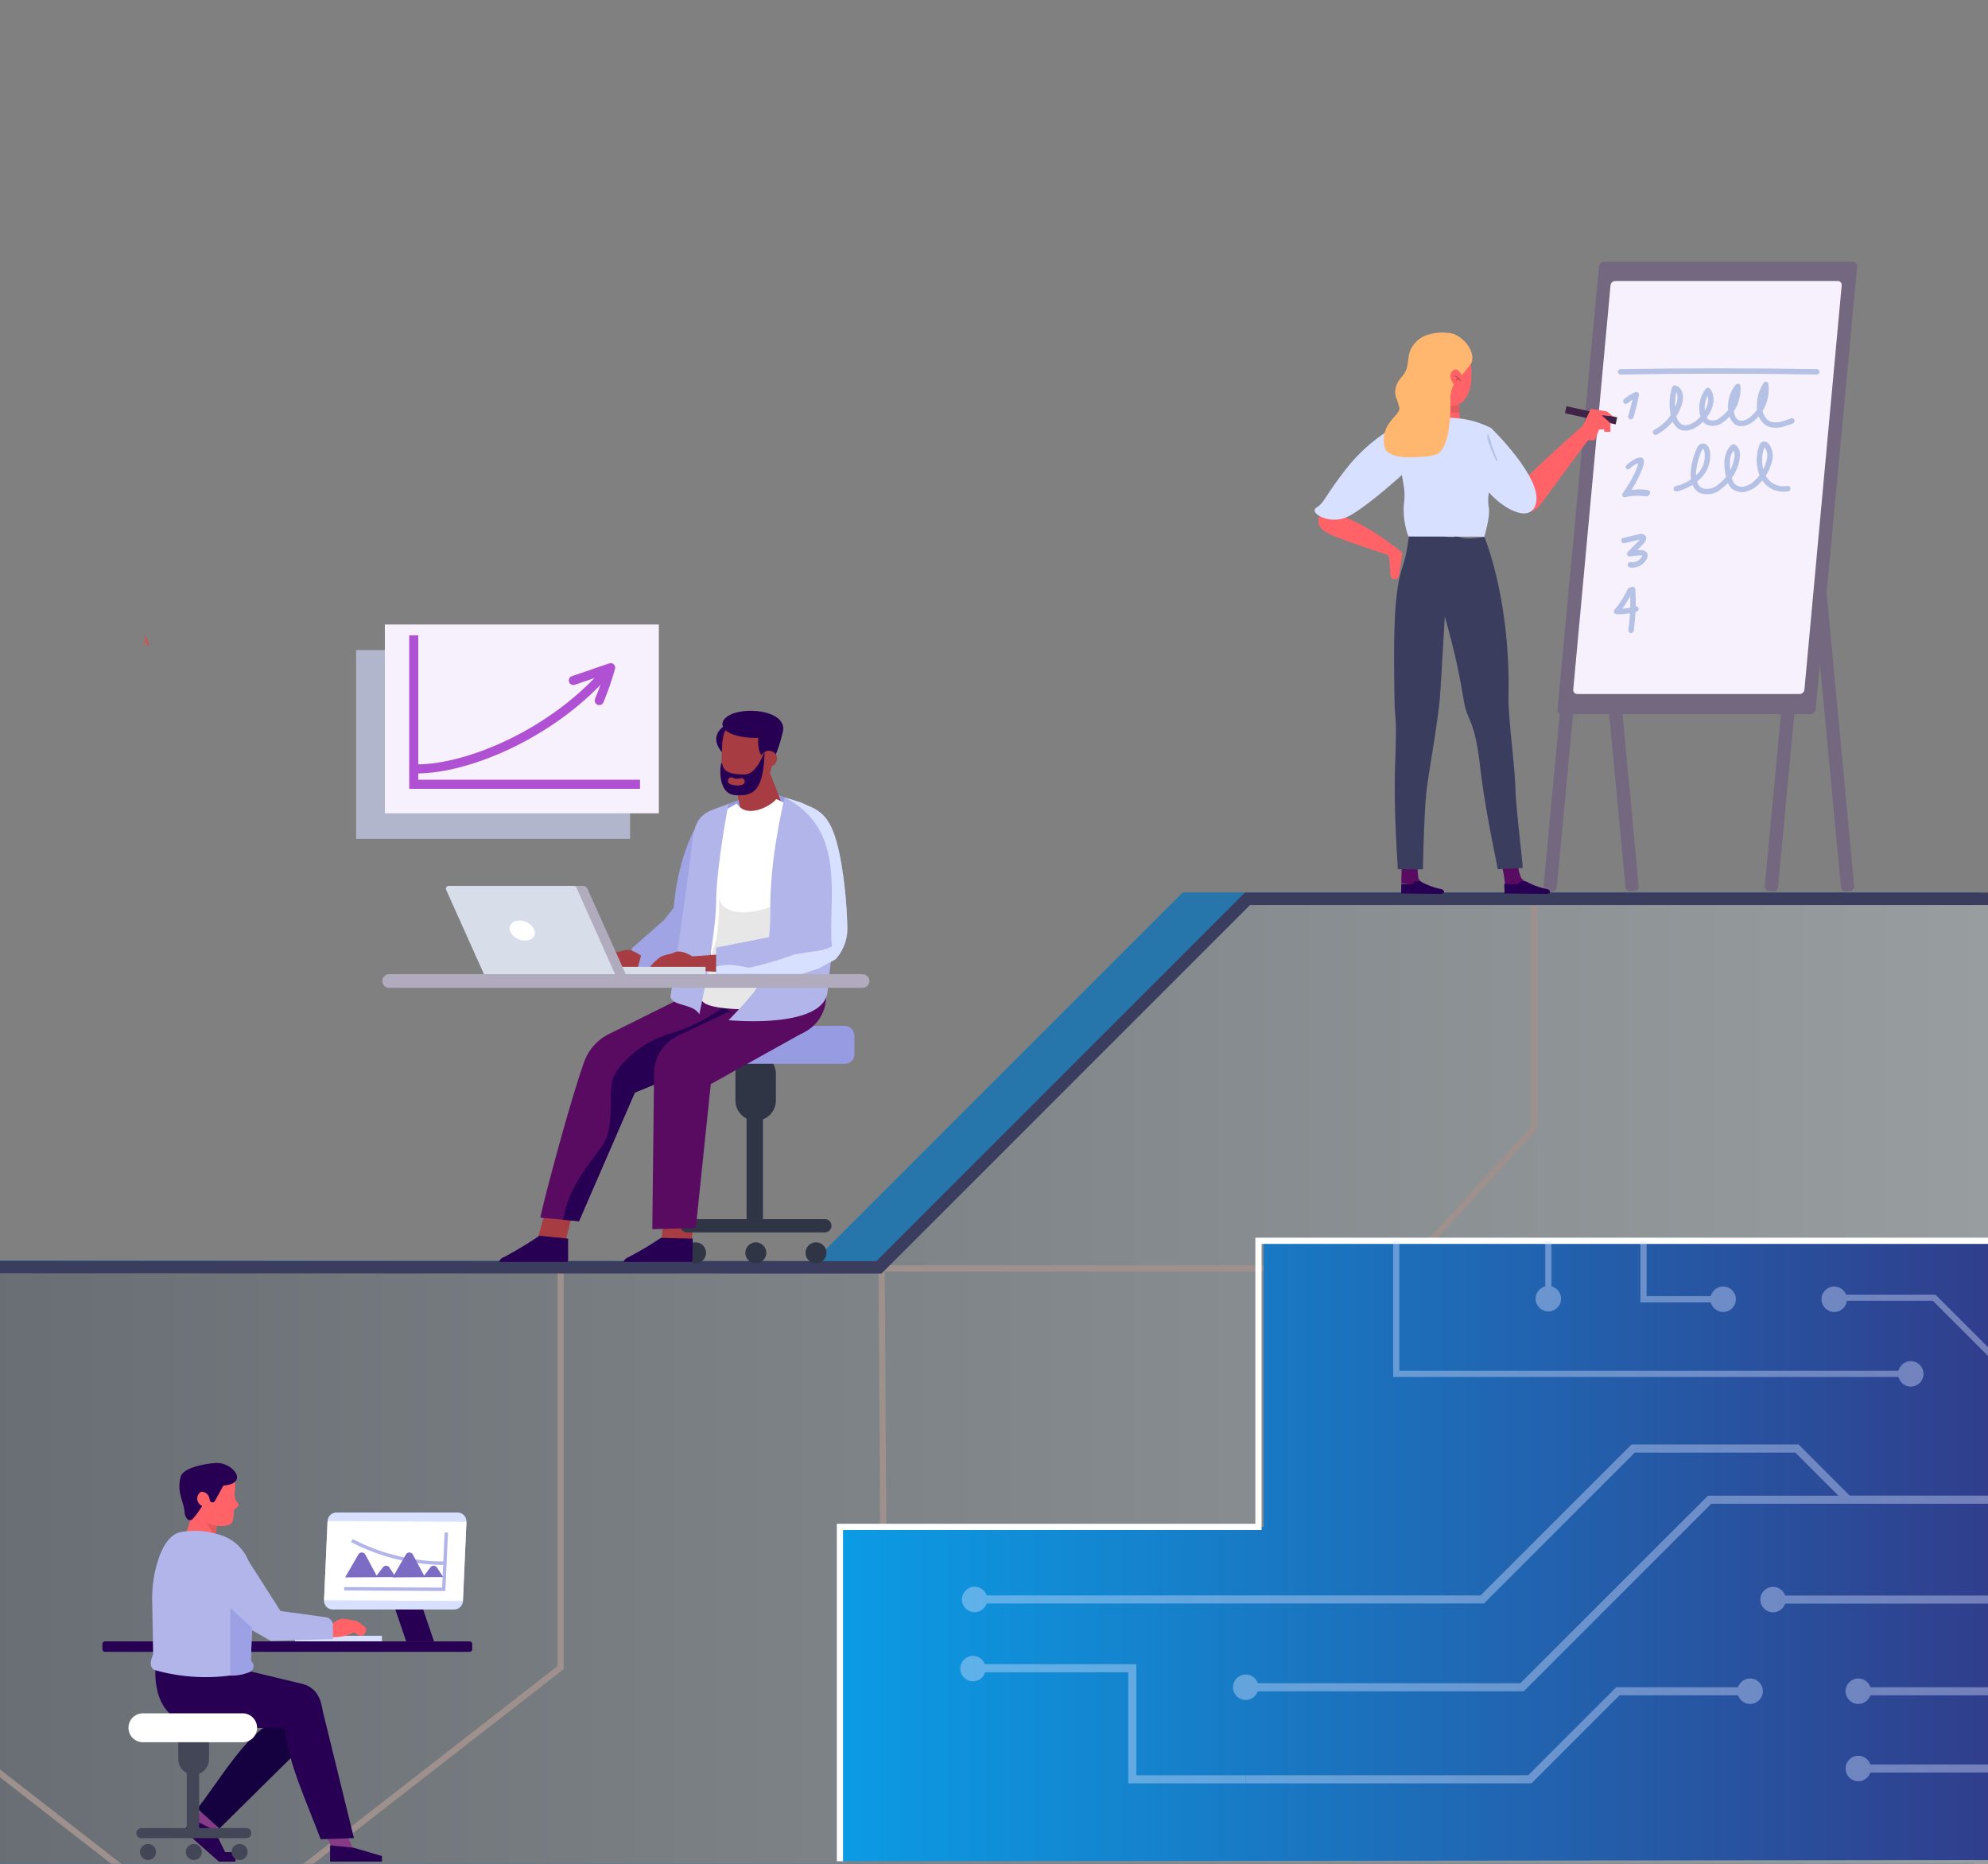 <svg xmlns="http://www.w3.org/2000/svg" xmlns:xlink="http://www.w3.org/1999/xlink" width="320" height="300" viewBox="0 0 320 300"><rect x="0" y="0" width="320" height="300" fill="#808080" stroke="none"/><defs><clipPath id="a"><rect x="-0.25" y="-0.17" width="320.26" height="300.17" fill="none"/></clipPath><linearGradient id="b" x1="468.39" y1="234.83" x2="-264.45" y2="234.83" gradientUnits="userSpaceOnUse"><stop offset="0" stop-color="#aeb4b4"/><stop offset="1" stop-color="#41474f"/></linearGradient><linearGradient id="c" x1="79.98" y1="249.66" x2="444.17" y2="249.66" gradientUnits="userSpaceOnUse"><stop offset="0" stop-color="#00b7ff"/><stop offset="1" stop-color="#490051"/></linearGradient><clipPath id="d"><polygon points="568.56 199.72 568.56 299.14 135.2 299.59 135.2 245.77 203.39 245.77 203.39 199.72 568.56 199.72" fill="none"/></clipPath><clipPath id="e"><rect x="-321.38" y="240.85" width="288.93" height="82.25" fill="none"/></clipPath></defs><g style="isolation:isolate"><g clip-path="url(#a)"><polygon points="317.51 144.65 190.8 144.65 131.47 203.98 -23.47 203.88 -23.47 349.9 316.44 349.9 317.51 144.65" fill="#2776ab" stroke="#2776ab" stroke-miterlimit="10" stroke-width="2"/><polygon points="-182.88 203.9 141.47 203.9 200.8 144.67 541 144.67 541 324.99 -182.81 324.99 -182.88 203.9" fill="url(#b)"/><g style="mix-blend-mode:multiply"><polyline points="237.21 213.67 226.46 203.94 246.95 181.56 246.95 144.89" fill="none" stroke="#9e908c" stroke-miterlimit="10"/><line x1="226.14" y1="204.17" x2="141.47" y2="204.17" fill="none" stroke="#9e908c" stroke-miterlimit="10"/><line x1="141.91" y1="204.53" x2="142.38" y2="278.68" fill="none" stroke="#9e908c" stroke-miterlimit="10"/><polyline points="33.64 312.45 90.24 268.42 90.24 203.52" fill="none" stroke="#9e908c" stroke-miterlimit="10"/><polyline points="31.75 310.14 -21.88 268.42 -21.88 203.52" fill="none" stroke="#9e908c" stroke-miterlimit="10"/></g><polyline points="-182.84 203.9 141.47 204 200.8 144.67 541 144.67" fill="none" stroke="#3b3d5f" stroke-miterlimit="10" stroke-width="2"/><polygon points="568.56 199.72 568.56 299.14 135.2 299.59 135.2 245.77 203.39 245.77 203.39 199.72 568.56 199.72" fill="url(#c)"/><polyline points="135.2 299.59 135.2 245.77 202.57 245.77 202.57 199.72 568.56 199.72" fill="none" stroke="#fff" stroke-miterlimit="10"/><g opacity="0.4" style="mix-blend-mode:overlay"><polyline points="200.52 271.58 245 271.58 275.19 241.4 352.11 241.4" fill="none" stroke="#d8e0ff" stroke-miterlimit="10" stroke-width="1.3"/><polyline points="352.11 241.4 297.49 241.4 289.25 233.16 262.88 233.16 238.59 257.45 156.71 257.45" fill="none" stroke="#d8e0ff" stroke-miterlimit="10" stroke-width="1.3"/><line x1="285.4" y1="257.47" x2="366.59" y2="257.47" fill="none" stroke="#d8e0ff" stroke-miterlimit="10" stroke-width="1.3"/><polyline points="299.12 272.23 380.31 272.23 398.33 254.21 414.41 254.21" fill="none" stroke="#d8e0ff" stroke-miterlimit="10" stroke-width="1.3"/><polyline points="200.52 286.4 182.26 286.4 182.26 268.52 157.61 268.52" fill="none" stroke="#d8e0ff" stroke-miterlimit="10" stroke-width="1.3"/><polyline points="281.71 272.23 260.42 272.23 246.25 286.4 200.52 286.4" fill="none" stroke="#d8e0ff" stroke-miterlimit="10" stroke-width="1.3"/><line x1="298.42" y1="284.66" x2="361.73" y2="284.66" fill="none" stroke="#d8e0ff" stroke-miterlimit="10" stroke-width="1.3"/><circle cx="200.52" cy="271.58" r="2.05" fill="#d8e0ff"/><circle cx="156.61" cy="268.58" r="2.05" fill="#d8e0ff"/><circle cx="285.4" cy="257.47" r="2.05" fill="#d8e0ff"/><circle cx="299.12" cy="272.22" r="2.05" fill="#d8e0ff"/><circle cx="281.71" cy="272.22" r="2.05" fill="#d8e0ff"/><circle cx="156.88" cy="257.45" r="2.05" fill="#d8e0ff"/><circle cx="299.12" cy="284.66" r="2.05" fill="#d8e0ff"/></g><g clip-path="url(#d)"><g opacity="0.4" style="mix-blend-mode:overlay"><polyline points="410.54 226.9 329.35 226.9 311.33 208.88 295.25 208.88" fill="none" stroke="#d8e0ff" stroke-miterlimit="10"/><line x1="341.51" y1="183.38" x2="278.19" y2="183.38" fill="none" stroke="#d8e0ff" stroke-miterlimit="10"/><polyline points="277.37 209.13 264.55 209.13 264.55 177.71 213.66 177.71" fill="none" stroke="#d8e0ff" stroke-miterlimit="10"/><line x1="249.23" y1="209.04" x2="249.23" y2="189.5" fill="none" stroke="#d8e0ff" stroke-miterlimit="10"/><line x1="340.89" y1="196.25" x2="277.37" y2="196.25" fill="none" stroke="#d8e0ff" stroke-miterlimit="10"/><circle cx="213.66" cy="177.71" r="2.05" fill="#d8e0ff"/><circle cx="249.23" cy="189.5" r="2.05" fill="#d8e0ff"/><circle cx="249.23" cy="209.04" r="2.05" fill="#d8e0ff"/><circle cx="295.25" cy="209.13" r="2.05" fill="#d8e0ff"/><circle cx="277.37" cy="183.38" r="2.05" fill="#d8e0ff"/><circle cx="277.37" cy="196.25" r="2.05" fill="#d8e0ff"/><polyline points="307.57 221.14 224.75 221.14 224.75 189.5" fill="none" stroke="#d8e0ff" stroke-miterlimit="10"/><circle cx="224.75" cy="189.5" r="2.05" fill="#d8e0ff"/><circle cx="307.57" cy="221.14" r="2.05" fill="#d8e0ff"/><circle cx="277.37" cy="209.13" r="2.05" fill="#d8e0ff"/></g></g></g><path d="M112,133.13s-3.08,5-3.65,14.07c0,0,2.23-.21,2.23-.53S112,133.13,112,133.13Z" fill="#a0a4e5" fill-rule="evenodd"/><polygon points="90.98 200 86.46 199.67 87.95 194.47 92.28 194.78 90.98 200" fill="#a73c42" fill-rule="evenodd"/><polygon points="111.28 200 106.44 199.65 107.05 194.67 111.89 195.01 111.28 200" fill="#a73c42" fill-rule="evenodd"/><path d="M91.34,203.11a1.25,1.25,0,0,0,.11-.5c0-1.36,0-3.24,0-3.24l-4.62-.46a65.18,65.18,0,0,1-5.71,3.44,1.3,1.3,0,0,0-.81.76Z" fill="#270054" fill-rule="evenodd"/><path d="M121.63,180.4h0a3.26,3.26,0,0,1-3.25-3.26v-4.3a3.26,3.26,0,0,1,3.25-3.26h0a3.27,3.27,0,0,1,3.26,3.26v4.3A3.27,3.27,0,0,1,121.63,180.4Z" fill="#303546" fill-rule="evenodd"/><path d="M121.49,197.3h0a1.32,1.32,0,0,1-1.32-1.32V171.74a1.32,1.32,0,0,1,1.32-1.32h0a1.32,1.32,0,0,1,1.32,1.32V196A1.32,1.32,0,0,1,121.49,197.3Z" fill="#303546"/><circle cx="121.66" cy="201.66" r="1.69" fill="#303546"/><circle cx="131.35" cy="201.66" r="1.69" fill="#303546"/><circle cx="111.96" cy="201.66" r="1.69" fill="#303546"/><path d="M132.77,198.37H110.58a1.07,1.07,0,0,1-1.07-1.07h0a1.07,1.07,0,0,1,1.07-1.07h22.19a1.07,1.07,0,0,1,1.07,1.07h0A1.07,1.07,0,0,1,132.77,198.37Z" fill="#303546"/><rect x="105.45" y="165.12" width="32.08" height="6.11" rx="1.5" fill="#979be2"/><path d="M113.2,152.08s-2.85,8.19-2.65,9.79a11.38,11.38,0,0,0,2,5.11l14-.11a6.47,6.47,0,0,0,6.33-7.57v-.06c-.06-.38-.12-.75-.17-1.13l-1-7.08c-4.34,2.81-12.22,4-19.11,2.11Z" fill="#580b60" fill-rule="evenodd"/><path d="M101.69,152.65l5.15-4.51,3.89-4.88,2.31,5.46a17.66,17.66,0,0,1-10.5,7.58l-.61-1.83Z" fill="#a0a4e5" fill-rule="evenodd"/><path d="M93.2,196.56,87,196c0-.79,4.48-17.85,7-25a8.09,8.09,0,0,1,4-4.55L113,159l9.81,8.34-20.66,8.53Z" fill="#580b60" fill-rule="evenodd"/><path d="M93.2,196.56l-2.51-.21c.6-5,4.48-9.42,6.22-11.89,2.23-3.14.87-8.38,1.79-11a9.11,9.11,0,0,1,1.92-2.68,16.64,16.64,0,0,1,7.46-4.46,28.5,28.5,0,0,0,8.48-4.32l6.29,5.34-20.66,8.53Z" fill="#270054" fill-rule="evenodd"/><path d="M111.35,203.11a1.25,1.25,0,0,0,.11-.5c0-1.36.05-3.24.05-3.24l-5.13-.12a55.6,55.6,0,0,1-5.2,3.1,1.3,1.3,0,0,0-.81.76Z" fill="#270054" fill-rule="evenodd"/><path d="M117,116.61s-3.31,1.49-.72,4.57.72-4.57.72-4.57Z" fill="#270054" fill-rule="evenodd"/><path d="M128.15,131.11a3.36,3.36,0,0,0-1.88-2.77,6.11,6.11,0,0,0-4.12-.37,32,32,0,0,0-4.88,1.41l-1.37,4.55,4.59,2.18,9-6.77Z" fill="#979be2" fill-rule="evenodd"/><path d="M116.34,119.24a4,4,0,0,1,1.37-2.86,4,4,0,0,1,3-1h0a4,4,0,0,1,3.63,4.18c-.05,1.23-.1,2.58-.15,3.74a2.88,2.88,0,0,1-1,2,2.94,2.94,0,0,1-2.16.69l-2.22-.22a3,3,0,0,1-2.67-3.07c0-1.08.1-2.35.15-3.54Z" fill="#a73c42" fill-rule="evenodd"/><polygon points="126.36 130.68 123.48 123.19 118.23 125.53 119.69 132.74 126.36 130.68 126.36 130.68" fill="#a73c42" fill-rule="evenodd"/><path d="M122.06,118.77s-.52,3.67,2.36,3.75a23.72,23.72,0,0,0,1.64-5c.31-3.16-6-3.78-8.57-2.44s-1,3.77,4.57,3.69Z" fill="#270054" fill-rule="evenodd"/><path d="M118.61,129.34c1.66,2.62,5.65.24,6.3-.68.1-.15,1.86.92,2.09,1.09,3.5,2.52,4,13.36,4.58,17.26.3,1.82,1.93,7.93,1.06,9.51-.29.53-3,.13-3.56.23-2.29.42-12.53,1.25-13.94-.39s-.34-4.65-.61-6.58a48.34,48.34,0,0,1,1.29-18.88Z" fill="#fff" fill-rule="evenodd"/><path d="M115.66,144.57c1.78,5.53,15-.41,13.53-3.07-2.11-3.7.92,2.56,1.48,6.47.26,1.81,1.72,7.92.94,9.51-.25.52-1.3,4.77-1.79,4.79-6.49.27-16.47.7-16.92-1.44-.63-3,2.28-8.16,2.49-10.09C116,145.74,115.66,144.57,115.66,144.57Z" fill="#e7e7e7" fill-rule="evenodd"/><path d="M124.36,121a1.29,1.29,0,1,0,.64,1.45,1.14,1.14,0,0,0-.64-1.45Z" fill="#a73c42" fill-rule="evenodd"/><path d="M116.18,122.78c-.19-.32-1,5,2.2,5.21s4.49-1,4.71-7.07c0,0-1.27,3.67-3.12,3.73-3.87.12-3.57-1.47-3.79-1.87Z" fill="#270054" fill-rule="evenodd"/><path d="M117.71,125.68a2.29,2.29,0,0,0,1.62.11" fill="none" stroke="#a73c42" stroke-linecap="round" stroke-linejoin="round" stroke-width="1.09"/><path d="M105,197.85l7-.19,2.41-23.16,15-8.35-1.6-2.44-10.72-.77-7.93,3.76a6.8,6.8,0,0,0-3.88,6.2Z" fill="#580b60" fill-rule="evenodd"/><path d="M117.27,129.38s-1.94,9.87-2,15.82-2.7,18.06-2.7,18.06c-1-1.77-4.35-1.24-4.65-2.86,0,0,3-19.56,3.49-24.68S113.88,130.74,117.27,129.38Z" fill="#b2b5ea" fill-rule="evenodd"/><path d="M111.43,153.94s-1.77-1.21-2.9-.62c-.54.28-1.44.29-2.25.74a7.58,7.58,0,0,0-1.84,1.85,1.5,1.5,0,0,0,1.11,1.47c.4.08,1.6-1,1.6-1a6.85,6.85,0,0,0,3.83.05Z" fill="#a73c42" fill-rule="evenodd"/><path d="M103.18,153.84s-1.68-1.34-2.86-.84c-.55.24-1.45.19-2.29.58a7.57,7.57,0,0,0-2,1.71,1.49,1.49,0,0,0,1,1.55c.39.11,1.66-.87,1.66-.87a7,7,0,0,0,3.82.33Z" fill="#a73c42" fill-rule="evenodd"/><polygon points="111.43 153.94 117.05 153.53 117.28 156.53 110.23 156.14 111.43 153.94" fill="#a73c42" fill-rule="evenodd"/><rect x="95.16" y="155.63" width="18.41" height="1.17" fill="#d8ddea"/><path d="M136.39,149.34a73,73,0,0,0-.8-9.31c-.61-3.91-1.4-6.84-2.77-8.46-1.2-1.42-2.34-1.63-3.87-2.39l-2.68-.84c-1.64,7.61-2.77,14.88-2.06,22.42l-8.94,1.77,0,4.27H129.1l2.75-.9,2.62-1.46A7.3,7.3,0,0,0,136.39,149.34Z" fill="#b2b5ea" fill-rule="evenodd"/><path d="M100.72,156.8H79.6l-6.37-14.21H93.87a.75.75,0,0,1,.68.44Z" fill="#b0acbd" fill-rule="evenodd"/><path d="M99,156.8H77.9l-6.08-13.56a.46.46,0,0,1,.43-.65h20.1a.48.48,0,0,1,.43.27Z" fill="#d8ddea" fill-rule="evenodd"/><path d="M124,147.58s-.18,7.56-1.92,11c-.77,1.54-4.8,5.63-4.8,5.63s15.44,1.53,15.94-4.7a121.43,121.43,0,0,1,2-13.48Z" fill="#b2b5ea" fill-rule="evenodd"/><path d="M86.05,149.78c.25.89-.44,1.61-1.54,1.61a2.58,2.58,0,0,1-2.44-1.61c-.25-.88.44-1.6,1.54-1.6A2.6,2.6,0,0,1,86.05,149.78Z" fill="#fff" fill-rule="evenodd"/><path d="M136.39,149.34a73,73,0,0,0-.8-9.31c-.61-3.91-1.4-6.84-2.77-8.46-1.2-1.42-2.34-1.63-3.87-2.39l-2.68-.84c10.26,5.25,6.93,16.49,7.64,24-1.65.87-2.42.59-6.26,1.36a50.25,50.25,0,0,1-7.14,2.07c-2.32-.49-3.62-.64-5.22-.18v1.17H129.1l2.75-.9,2.62-1.46A7.3,7.3,0,0,0,136.39,149.34Z" fill="#d8e0ff" fill-rule="evenodd"/><path d="M138.83,159H62.64a1.1,1.1,0,0,1-1.1-1.1h0a1.1,1.1,0,0,1,1.1-1.1h76.19a1.11,1.11,0,0,1,1.11,1.1h0A1.11,1.11,0,0,1,138.83,159Z" fill="#b0acbd" fill-rule="evenodd"/><rect x="57.32" y="104.63" width="44.1" height="30.39" fill="#b1b6cc" style="mix-blend-mode:multiply"/><rect x="61.95" y="100.52" width="44.1" height="30.39" fill="#f6f1fd"/><path d="M67,123.77c8.76,0,22.44-6.08,30.79-15.87" fill="none" stroke="#af51d2" stroke-linecap="round" stroke-linejoin="round" stroke-width="1.46"/><path d="M92.29,109.53l6-2.06a46.54,46.54,0,0,1-1.83,5.29" fill="none" stroke="#af51d2" stroke-linecap="round" stroke-linejoin="round" stroke-width="1.46"/><polyline points="66.6 102.26 66.6 126.24 103.02 126.24" fill="none" stroke="#af51d2" stroke-miterlimit="10" stroke-width="1.46"/><path d="M23.92,104a1.63,1.63,0,0,0-.15-.84,2.07,2.07,0,0,0-.41-.74c-.06-.06-.15,0-.13.09s.18.37.27.56a1,1,0,0,0-.38.22c-.08.08,0,.21.11.2a1,1,0,0,0,.36-.16,5,5,0,0,0,.17.69A.08.08,0,0,0,23.92,104Z" fill="#d64f51"/><path d="M254.92,88.83l-.64-.06a.75.75,0,0,0-.82.67l-5,53.18a.74.74,0,0,0,.67.81l.65.06a.74.74,0,0,0,.81-.67l5-53.18A.74.74,0,0,0,254.92,88.83Z" fill="#736880" fill-rule="evenodd"/><path d="M257.32,88.83l.64-.06a.74.74,0,0,1,.81.67l5,53.18a.74.74,0,0,1-.67.81l-.64.06a.75.75,0,0,1-.82-.67l-5-53.18A.75.75,0,0,1,257.32,88.83Z" fill="#736880" fill-rule="evenodd"/><path d="M290.53,88.83l-.64-.06a.75.75,0,0,0-.82.67l-5,53.18a.74.74,0,0,0,.67.81l.65.06a.74.74,0,0,0,.81-.67l5-53.18A.74.74,0,0,0,290.53,88.83Z" fill="#736880" fill-rule="evenodd"/><path d="M292,88.83l.64-.06a.75.75,0,0,1,.82.67l5,53.18a.74.74,0,0,1-.67.81l-.65.06a.74.74,0,0,1-.81-.67l-5-53.18A.74.74,0,0,1,292,88.83Z" fill="#736880" fill-rule="evenodd"/><path d="M298.23,42.13h-40a.88.88,0,0,0-.86.79l-6.67,71.26a.7.7,0,0,0,.71.78h40a.87.87,0,0,0,.85-.78l6.68-71.26A.7.7,0,0,0,298.23,42.13Z" fill="#736880" fill-rule="evenodd"/><path d="M295.84,45.23H260a.78.78,0,0,0-.76.7l-6,65.07a.64.64,0,0,0,.64.71h35.81a.79.79,0,0,0,.76-.71l6-65.07A.63.63,0,0,0,295.84,45.23Z" fill="#f6f1fd" fill-rule="evenodd"/><path d="M262.39,75.39a3.94,3.94,0,0,1,.68-.54,2.52,2.52,0,0,1,.4-.21l.18-.08c.12-.09,0,0,0-.08,0,.08,0,.16,0,.25a4,4,0,0,1-.13.46c-.1.29-.22.58-.34.86a21.26,21.26,0,0,1-1.94,3.28c-.23.34-.09.81.39.69a8.67,8.67,0,0,1,3.21-.13.7.7,0,0,0,.72-.37.41.41,0,0,0-.22-.61,8.24,8.24,0,0,0-3.73.18l.46.58a19.67,19.67,0,0,0,2.31-4.28c.18-.52.58-1.76-.39-1.76a2.42,2.42,0,0,0-1.09.41,4.81,4.81,0,0,0-1,.75c-.16.15-.31.4-.15.61a.47.47,0,0,0,.64,0Z" fill="#b5c2e5"/><g style="mix-blend-mode:multiply"><path d="M269.83,78.67a7.56,7.56,0,0,0,3.74-2.11,4.56,4.56,0,0,0,1.2-4c-.08-.36-.32-.77-.69-.72s-.47.33-.59.6a11,11,0,0,0-.87,3.1c-.18,1.33.07,3,1.31,3.47a3.06,3.06,0,0,0,2.86-.65,7.13,7.13,0,0,0,2.82-4.69c.09-.65,0-1.45-.59-1.74-1.28,1.15-1.12,3.13-.75,4.77a3.17,3.17,0,0,0,.62,1.47,2.16,2.16,0,0,0,2,.56,4.16,4.16,0,0,0,1.9-1.1,6.91,6.91,0,0,0,2-3.47,2.75,2.75,0,0,0-.42-2.44.52.52,0,0,0-.46-.21c-.21,0-.3.28-.36.48a6.3,6.3,0,0,0,.22,4.66,3.69,3.69,0,0,0,4,2" fill="none" stroke="#b5c2e5" stroke-linecap="round" stroke-linejoin="round" stroke-width="0.87"/><path d="M260.86,59.85q15.79-.26,31.59,0" fill="none" stroke="#b5c2e5" stroke-linecap="round" stroke-linejoin="round" stroke-width="0.87"/><path d="M266.49,69.57a8,8,0,0,0,3.85-4.71c.26-.91.15-2.18-.78-2.39a8.72,8.72,0,0,0-.17,4.39,2.59,2.59,0,0,0,1.06,1.81c1,.55,2.24-.07,3.1-.83,1.43-1.27,2.48-3.46,1.38-5a4.54,4.54,0,0,0-.79,4.06,1.83,1.83,0,0,0,.63,1,2.17,2.17,0,0,0,2.36-.32,6.09,6.09,0,0,0,2.6-5.39,5.11,5.11,0,0,0-.91,4.72,2,2,0,0,0,.66,1c.77.56,1.89.1,2.63-.53a6.29,6.29,0,0,0,2.12-5.5,6.4,6.4,0,0,0-1,3.6,3.06,3.06,0,0,0,1.2,2.57c1.14.74,2.67.23,4-.3" fill="none" stroke="#b5c2e5" stroke-linecap="round" stroke-linejoin="round" stroke-width="0.87"/><path d="M261.4,87l2.6-.6a.57.57,0,0,1,.41,0c.28.17.06.59-.17.82l-1.92,1.92,1.46-.18c.37,0,.85,0,1,.32a.68.68,0,0,1-.07.44,2.18,2.18,0,0,1-2.27,1.19" fill="none" stroke="#b5c2e5" stroke-linecap="round" stroke-linejoin="round" stroke-width="0.87"/><path d="M261.71,64.58a6.82,6.82,0,0,1,1.68-1.06c-.24,1.19-.53,2.38-.88,3.55" fill="none" stroke="#b5c2e5" stroke-linecap="round" stroke-linejoin="round" stroke-width="0.87"/><path d="M262.4,95a15,15,0,0,1-2.2,3.43,9.46,9.46,0,0,0,3.13-.41" fill="none" stroke="#b5c2e5" stroke-linecap="round" stroke-linejoin="round" stroke-width="0.87"/><path d="M262.8,94.88a33.82,33.82,0,0,1-.26,6.59" fill="none" stroke="#b5c2e5" stroke-linecap="round" stroke-linejoin="round" stroke-width="0.87"/></g><line x1="260.19" y1="67.74" x2="252.02" y2="65.95" fill="none" stroke="#3f2447" stroke-miterlimit="10" stroke-width="1.16"/><path d="M255.6,70.89l-7.7,10.4c-2.25,2.91-6.15-.33-3.09-3.48,3.82-3.94,10-9.31,10-9.31l1.25-2.68,2.57.4,1,.78-1.83-.15,1.42,1.24V69.5h-1v-.38h-.81l-.69,1.71Z" fill="#ff6267"/><path d="M240,68.88s8.29,8,7.24,12.14c-1.21,4.79-10-2.16-10-6.64C237.21,70.48,237.82,67.71,240,68.88Z" fill="#d8e0ff"/><path d="M225.1,68.48s-8.68,6.31-12.78,14.82a1.57,1.57,0,0,0,.18,1.52c.93,1.18,2.73,1.76,10.77,4.47.5.17.39,1.84.54,3.22a.71.71,0,0,0,1.42,0l.5-3.53S221,85,216.6,83.3c0,0,5.54-4.55,10.22-8C229.12,73.66,227.6,67.29,225.1,68.48Z" fill="#ff6267"/><path d="M228.2,139.35a10.25,10.25,0,0,0,.12,2c.05.24.39.55.8.89a8.11,8.11,0,0,0,.75.54l-4.3-.62c0-.31,0-.61,0-.87a18.07,18.07,0,0,0,0-2Z" fill="#580b60"/><path d="M244.36,139.1a6.06,6.06,0,0,0,.51,2.22,3,3,0,0,0,.94.77c.74.44,1.44.83.65,1.3s-4.09.11-4.13-.37-.1-1-.15-1.37a19.84,19.84,0,0,0-.43-2.3" fill="#580b60"/><path d="M225,139.91c0-.71-.72-9.41-.42-17.27s-.08-6.67-.12-10.25c-.09-7.75-.26-16,1.13-20.62a23.52,23.52,0,0,0,1.27-8.29s2,3.06,7.68,3c0,0,.29,8.56-1.8,9.53,0,0-.71,12.78-.95,16.11s-1.69,11.59-2.11,14.68c-.34,2.52-.56,8.9-.63,13.13Z" fill="#3b3d5f"/><path d="M225.54,143.81l6.53.07c.86-.35,0-.75,0-.75a11.38,11.38,0,0,1-3.45-1.27l-.84,0-.46.49-1.76-.08Z" fill="#270054"/><path d="M234.26,85.25s0,.12,0,.37A.82.82,0,0,1,234.26,85.25Z" fill="#a73c42"/><path d="M241.07,139.91c0-.56-1.92-8.76-2.83-16.57s-2-7-2.62-10.54c-2.09-12.94-4.92-17.09-3.77-19.87a37.32,37.32,0,0,0,2.36-7.23c0,.53.7,1.38,4.72.73,0,0,4.21,9.9,3.88,25.53-.07,3.34,1.05,11.63,1.11,14.75s1.22,12.37,1.18,13Z" fill="#3b3d5f"/><path d="M242.18,143.81l6.94.07c.87-.35,0-.75,0-.75a11.76,11.76,0,0,1-3.51-1.27l-.84,0-.48.49-2.15-.08Z" fill="#270054"/><path d="M238.93,86.38s.38-8.08,1-9.89a6.67,6.67,0,0,0,.23-1.9,22.61,22.61,0,0,0-.8-5.46,4.84,4.84,0,0,0-1.72-.54c-.12,0-2.62-.91-2.62-.91l-.12-1.25-.08-.85-.13-1.38c-.18-1.83-3.93-1.05-3.93-1.05v4.49a8.67,8.67,0,0,1-1.86.21l-.34,0a9.43,9.43,0,0,0-3,.52c-.8.53,1.7,14.9,1.25,16.88Z" fill="#ff6267"/><path d="M230.78,63.63V65a6,6,0,0,0,4.14,1.46l-.08-.85-.13-1.38C233.93,63.21,231.58,63.5,230.78,63.63Z" fill="#e5595e"/><path d="M236.27,57.27a5.81,5.81,0,0,1,.57,2.89c.12,3.78-1.71,5.17-3,5.17a4.2,4.2,0,0,1-4.37-4,8.85,8.85,0,0,1,.21-4.14C230.58,55.26,234.5,54.78,236.27,57.27Z" fill="#ff6267"/><path d="M238.93,86.38s1-3.41.71-4.71a7.12,7.12,0,0,1,.55-4.07c.52-1.36,1.21-3.48.51-5a20.09,20.09,0,0,1-1.12-3.91,14.62,14.62,0,0,0-5.31-1.39c-3.91-.29-8.46.46-9.17,1.16a40.77,40.77,0,0,0,.36,6.77c.5,3.22.8,3.91.5,6.07a12.78,12.78,0,0,0,.75,5.06Z" fill="#d8e0ff"/><path d="M225.6,68.09a27.29,27.29,0,0,0-8.61,7c-3.71,4.67-3.77,5.81-5.08,6.61s1.9,2.72,4.69,1.61,9.49-7.24,9.49-7.24S228.58,68.12,225.6,68.09Z" fill="#d8e0ff"/><path d="M239.4,69.72s0,0,0,0a5.14,5.14,0,0,1,.7,1.88c.27.84.63,1.64.92,2.47,0,.1-.12.17-.17.08a16.24,16.24,0,0,1-1-2.32A4.47,4.47,0,0,1,239.4,69.72Z" fill="#b5c2e5"/><path d="M231.91,72.64c.5-.64,1.58-2.27,1.58-8a4.5,4.5,0,0,1,1.43-3.86c.69-.7,1-1.18,1.62-1.91,1.55-1.73-1.08-5.3-3.6-5.3a7.77,7.77,0,0,0-3.36.4,4.5,4.5,0,0,0-2.64,2.61c-.36,1.05-.21,2.25-.72,3.24-.31.6-.84,1.07-1.19,1.66a3.17,3.17,0,0,0-.34,2.39,14.4,14.4,0,0,1,.56,1.8c.14,1.29-3.25,2.46-2.35,6.37.27,1.17,2.33,1.58,3.63,1.58C229,73.58,231.25,73.5,231.91,72.64Z" fill="#ffb66f"/><path d="M235.3,60.46s-.59-1.57-1.52-.74.35,3.08,1.77,2.9C235.55,62.62,235.76,61,235.3,60.46Z" fill="#ff6267"/><path d="M234.23,60.43a1.34,1.34,0,0,1,.57.37,1.64,1.64,0,0,1,.42.53c0,.07-.07.1-.11.06s-.22-.24-.33-.36a.79.79,0,0,1-.27.21.1.1,0,0,1-.12-.14.69.69,0,0,1,.23-.22,2.53,2.53,0,0,1-.45-.34A.07.07,0,0,1,234.23,60.43Z" fill="#ce4a4f"/><polygon points="69.86 264.19 65.38 264.19 62.32 255.21 66.79 255.21 69.86 264.19" fill="#270054" fill-rule="evenodd"/><polygon points="30.96 293.17 34.32 294.77 36.61 292.16 33.25 290.55 30.96 293.17" fill="#873b86" fill-rule="evenodd"/><path d="M36.24,298.12H37.9v1.53H35.24l-5.66-5L31,292.82l3.5,1.76Z" fill="#270054" fill-rule="evenodd"/><path d="M49.44,280.37,35.32,294.32l-3.57-3.21c3.08-3.74,7.94-12.27,12.42-14Z" fill="#150040" fill-rule="evenodd"/><path d="M25.06,268.12s-1.08,8.43,6,9.39,20.76.6,20.76.6,1.17-6-3.16-7.07c-5.47-1.31-8.32-2-8.32-2Z" fill="#270054" fill-rule="evenodd"/><path d="M29.73,247.5l1.7-5.32,3.74,1.41-.72,5.07c-1.11-1.27-2.81-1.42-4.72-1.16Z" fill="#ff6267" fill-rule="evenodd"/><path d="M33,243.85a5.42,5.42,0,0,0,1.66,3.22l.15-1.06.22-1.56A3.31,3.31,0,0,1,33,243.85Z" fill="#e5595e" fill-rule="evenodd"/><path d="M30.67,239.54c.51-2.49.69-2.92,2.88-3.34,2.22-.22.75.56,3.06,1.08,1.35.31,1.36,1.56,1.14,3.14a2.22,2.22,0,0,0,.65,1.68c.14.38-.49.66-.67.82s0,2.05-.58,2.37c-1.44.86-3.79-.15-3.79-.15-2.53-1.31-1.1-6.43-1.1-6.43C32.12,237.84,30.54,240.2,30.67,239.54Z" fill="#ff6267"/><path d="M33.51,240.67a18.29,18.29,0,0,1-2.45,3.79c-.62.62-1.29-.12-1.34-1-.1-1.75-1.35-3.31-.62-5.81.38-1.28,3.35-2,5.6-2.16,2.62-.22,5.59,3.25,1.25,3.64l-1.34,2.45a.46.46,0,0,1-.85-.09Z" fill="#270054" fill-rule="evenodd"/><path d="M32.37,240.12a1.29,1.29,0,0,1,.73,2.39,1.29,1.29,0,0,1-.73-2.39Z" fill="#ff6267" fill-rule="evenodd"/><rect x="47.48" y="263.31" width="14" height="0.89" transform="translate(108.96 527.5) rotate(-180)" fill="#d8e0ff"/><rect x="16.48" y="264.2" width="59.53" height="1.68" rx="0.4" fill="#270054"/><path d="M40.79,256.23l-.48,12.85a30.1,30.1,0,0,1-15.52-.3c-.62-.45-.71-1.25-.14-2.51l-.15-8.52a20.17,20.17,0,0,1,.71-5.83c.65-2.37,1.83-4.94,3.94-5.32a12.46,12.46,0,0,1,5.8.33A7.1,7.1,0,0,1,40.44,253Z" fill="#b2b5ea" fill-rule="evenodd"/><path d="M53.44,261.42s1.19-1.12,2.11-.81a16.84,16.84,0,0,1,1.77.29,5.87,5.87,0,0,1,1.6,1.17,1.14,1.14,0,0,1-.66,1.24c-.29.11-1.32-.55-1.32-.55a7.08,7.08,0,0,1-3.35.78l-2.13-.1-1-1.2Z" fill="#ff6267" fill-rule="evenodd"/><path d="M39.4,250.31l5.75,9,7.3,1a1.31,1.31,0,0,1,1.14,1.3v2.21l-10,.31-6.53-3.75Z" fill="#b2b5ea" fill-rule="evenodd"/><polygon points="53.62 298.02 57.01 298.11 53.36 288.99 50.24 289.89 53.62 298.02" fill="#873b86" fill-rule="evenodd"/><polygon points="56.91 297.41 53.13 297.03 53.13 299.65 61.48 299.65 61.48 298.75 56.91 297.41" fill="#270054" fill-rule="evenodd"/><path d="M51.82,274.87l5.15,21-5.35.18c-2.53-6.69-5.23-12.29-5.74-17.82Z" fill="#270054" fill-rule="evenodd"/><path d="M31.17,285.66h0a2.48,2.48,0,0,1-2.47-2.48v-3.27a2.48,2.48,0,0,1,2.47-2.47h0a2.48,2.48,0,0,1,2.47,2.47v3.27A2.48,2.48,0,0,1,31.17,285.66Z" fill="#434656" fill-rule="evenodd"/><path d="M32.06,276.44v18.43a1,1,0,0,1-1,1h0a1,1,0,0,1-1-1V276.44Z" fill="#434656"/><circle cx="31.2" cy="298.1" r="1.29" fill="#434656"/><circle cx="38.57" cy="298.1" r="1.29" fill="#434656"/><circle cx="23.83" cy="298.1" r="1.29" fill="#434656"/><path d="M39.64,295.88H22.77a.82.82,0,0,1-.82-.82h0a.82.82,0,0,1,.82-.81H39.64a.81.81,0,0,1,.81.81h0A.82.82,0,0,1,39.64,295.88Z" fill="#434656"/><path d="M39.06,280.43H23a2.32,2.32,0,0,1-2.32-2.32h0A2.32,2.32,0,0,1,23,275.78H39.06a2.32,2.32,0,0,1,2.32,2.33h0A2.32,2.32,0,0,1,39.06,280.43Z" fill="#fff" fill-rule="evenodd"/><path d="M40.57,262.05l-3.49-3.25v10.91a7.39,7.39,0,0,0,3.23-.63c.58-.45.78-1,.07-1.82Z" fill="#9ca0e4" fill-rule="evenodd"/><path d="M73.09,259.07H53.59a1.42,1.42,0,0,1-1.43-1.49l.57-12.75a1.43,1.43,0,0,1,1.43-1.37H73.65a1.43,1.43,0,0,1,1.43,1.5l-.57,12.74A1.42,1.42,0,0,1,73.09,259.07Z" fill="#d8e0ff" fill-rule="evenodd"/><polygon points="52.73 244.83 52.16 257.58 74.52 257.7 75.08 244.96 52.73 244.83" fill="#fff" fill-rule="evenodd"/><polyline points="55.4 255.73 71.43 255.82 71.84 246.68" fill="none" stroke="#b2b5ea" stroke-miterlimit="10" stroke-width="0.55" fill-rule="evenodd"/><path d="M71.64,251.61a32.18,32.18,0,0,1-15-3.64" fill="none" stroke="#b2b5ea" stroke-miterlimit="10" stroke-width="0.55" fill-rule="evenodd"/><path d="M63.2,253.9l2.13-3.68a.64.64,0,0,1,1.12,0l1.82,3.39,1-1.31a.65.65,0,0,1,1.06,0l1,1.54Z" fill="#7c6cc4" fill-rule="evenodd"/><path d="M55.55,253.9l2.13-3.68a.64.64,0,0,1,1.12,0l1.82,3.39,1-1.31a.65.65,0,0,1,1.06,0l1,1.54Z" fill="#7c6cc4" fill-rule="evenodd"/><g clip-path="url(#e)"><g opacity="0.4" style="mix-blend-mode:overlay"><polyline points="-39.14 268.65 -3.23 268.65 11.15 283.04 79.19 283.04" fill="none" stroke="#d8e0ff" stroke-miterlimit="10" stroke-width="1.06"/><polyline points="79.19 283.04 30.88 283.04 23.59 290.32 0.27 290.32 -8.54 281.52 -24.63 281.52" fill="none" stroke="#d8e0ff" stroke-miterlimit="10" stroke-width="1.06"/><line x1="20.18" y1="268.82" x2="92" y2="268.82" fill="none" stroke="#d8e0ff" stroke-miterlimit="10" stroke-width="1.06"/><polyline points="32.32 255.77 104.14 255.77 120.07 271.7 134.29 271.7" fill="none" stroke="#d8e0ff" stroke-miterlimit="10" stroke-width="1.06"/><line x1="-54.9" y1="255.77" x2="16.92" y2="255.77" fill="none" stroke="#d8e0ff" stroke-miterlimit="10" stroke-width="1.06"/><polyline points="-24.48 299.28 49.7 298.83 54.27 294.26 149.38 294.26" fill="none" stroke="#d8e0ff" stroke-miterlimit="10" stroke-width="1.06"/><polyline points="150.11 271.49 161.45 271.49 161.45 299.28 175 299.28" fill="none" stroke="#d8e0ff" stroke-miterlimit="10" stroke-width="1.06"/><line x1="175" y1="271.57" x2="175" y2="288.85" fill="none" stroke="#d8e0ff" stroke-miterlimit="10" stroke-width="1.06"/><line x1="93.93" y1="282.88" x2="150.11" y2="282.88" fill="none" stroke="#d8e0ff" stroke-miterlimit="10" stroke-width="1.06"/><circle cx="175" cy="299.28" r="1.82" fill="#d8e0ff"/><circle cx="175" cy="288.85" r="1.82" fill="#d8e0ff"/><circle cx="175" cy="271.57" r="1.82" fill="#d8e0ff"/><circle cx="79.19" cy="282.88" r="1.82" fill="#d8e0ff"/><circle cx="20.18" cy="268.82" r="1.82" fill="#d8e0ff"/><circle cx="92" cy="268.82" r="1.82" fill="#d8e0ff"/><circle cx="32.32" cy="255.77" r="1.82" fill="#d8e0ff"/><circle cx="134.29" cy="271.49" r="1.82" fill="#d8e0ff"/><circle cx="16.92" cy="255.77" r="1.82" fill="#d8e0ff"/><circle cx="150.11" cy="294.26" r="1.82" fill="#d8e0ff"/><circle cx="150.11" cy="282.88" r="1.82" fill="#d8e0ff"/><circle cx="93.93" cy="282.88" r="1.82" fill="#d8e0ff"/><circle cx="150.11" cy="271.49" r="1.82" fill="#d8e0ff"/></g></g></g></svg>